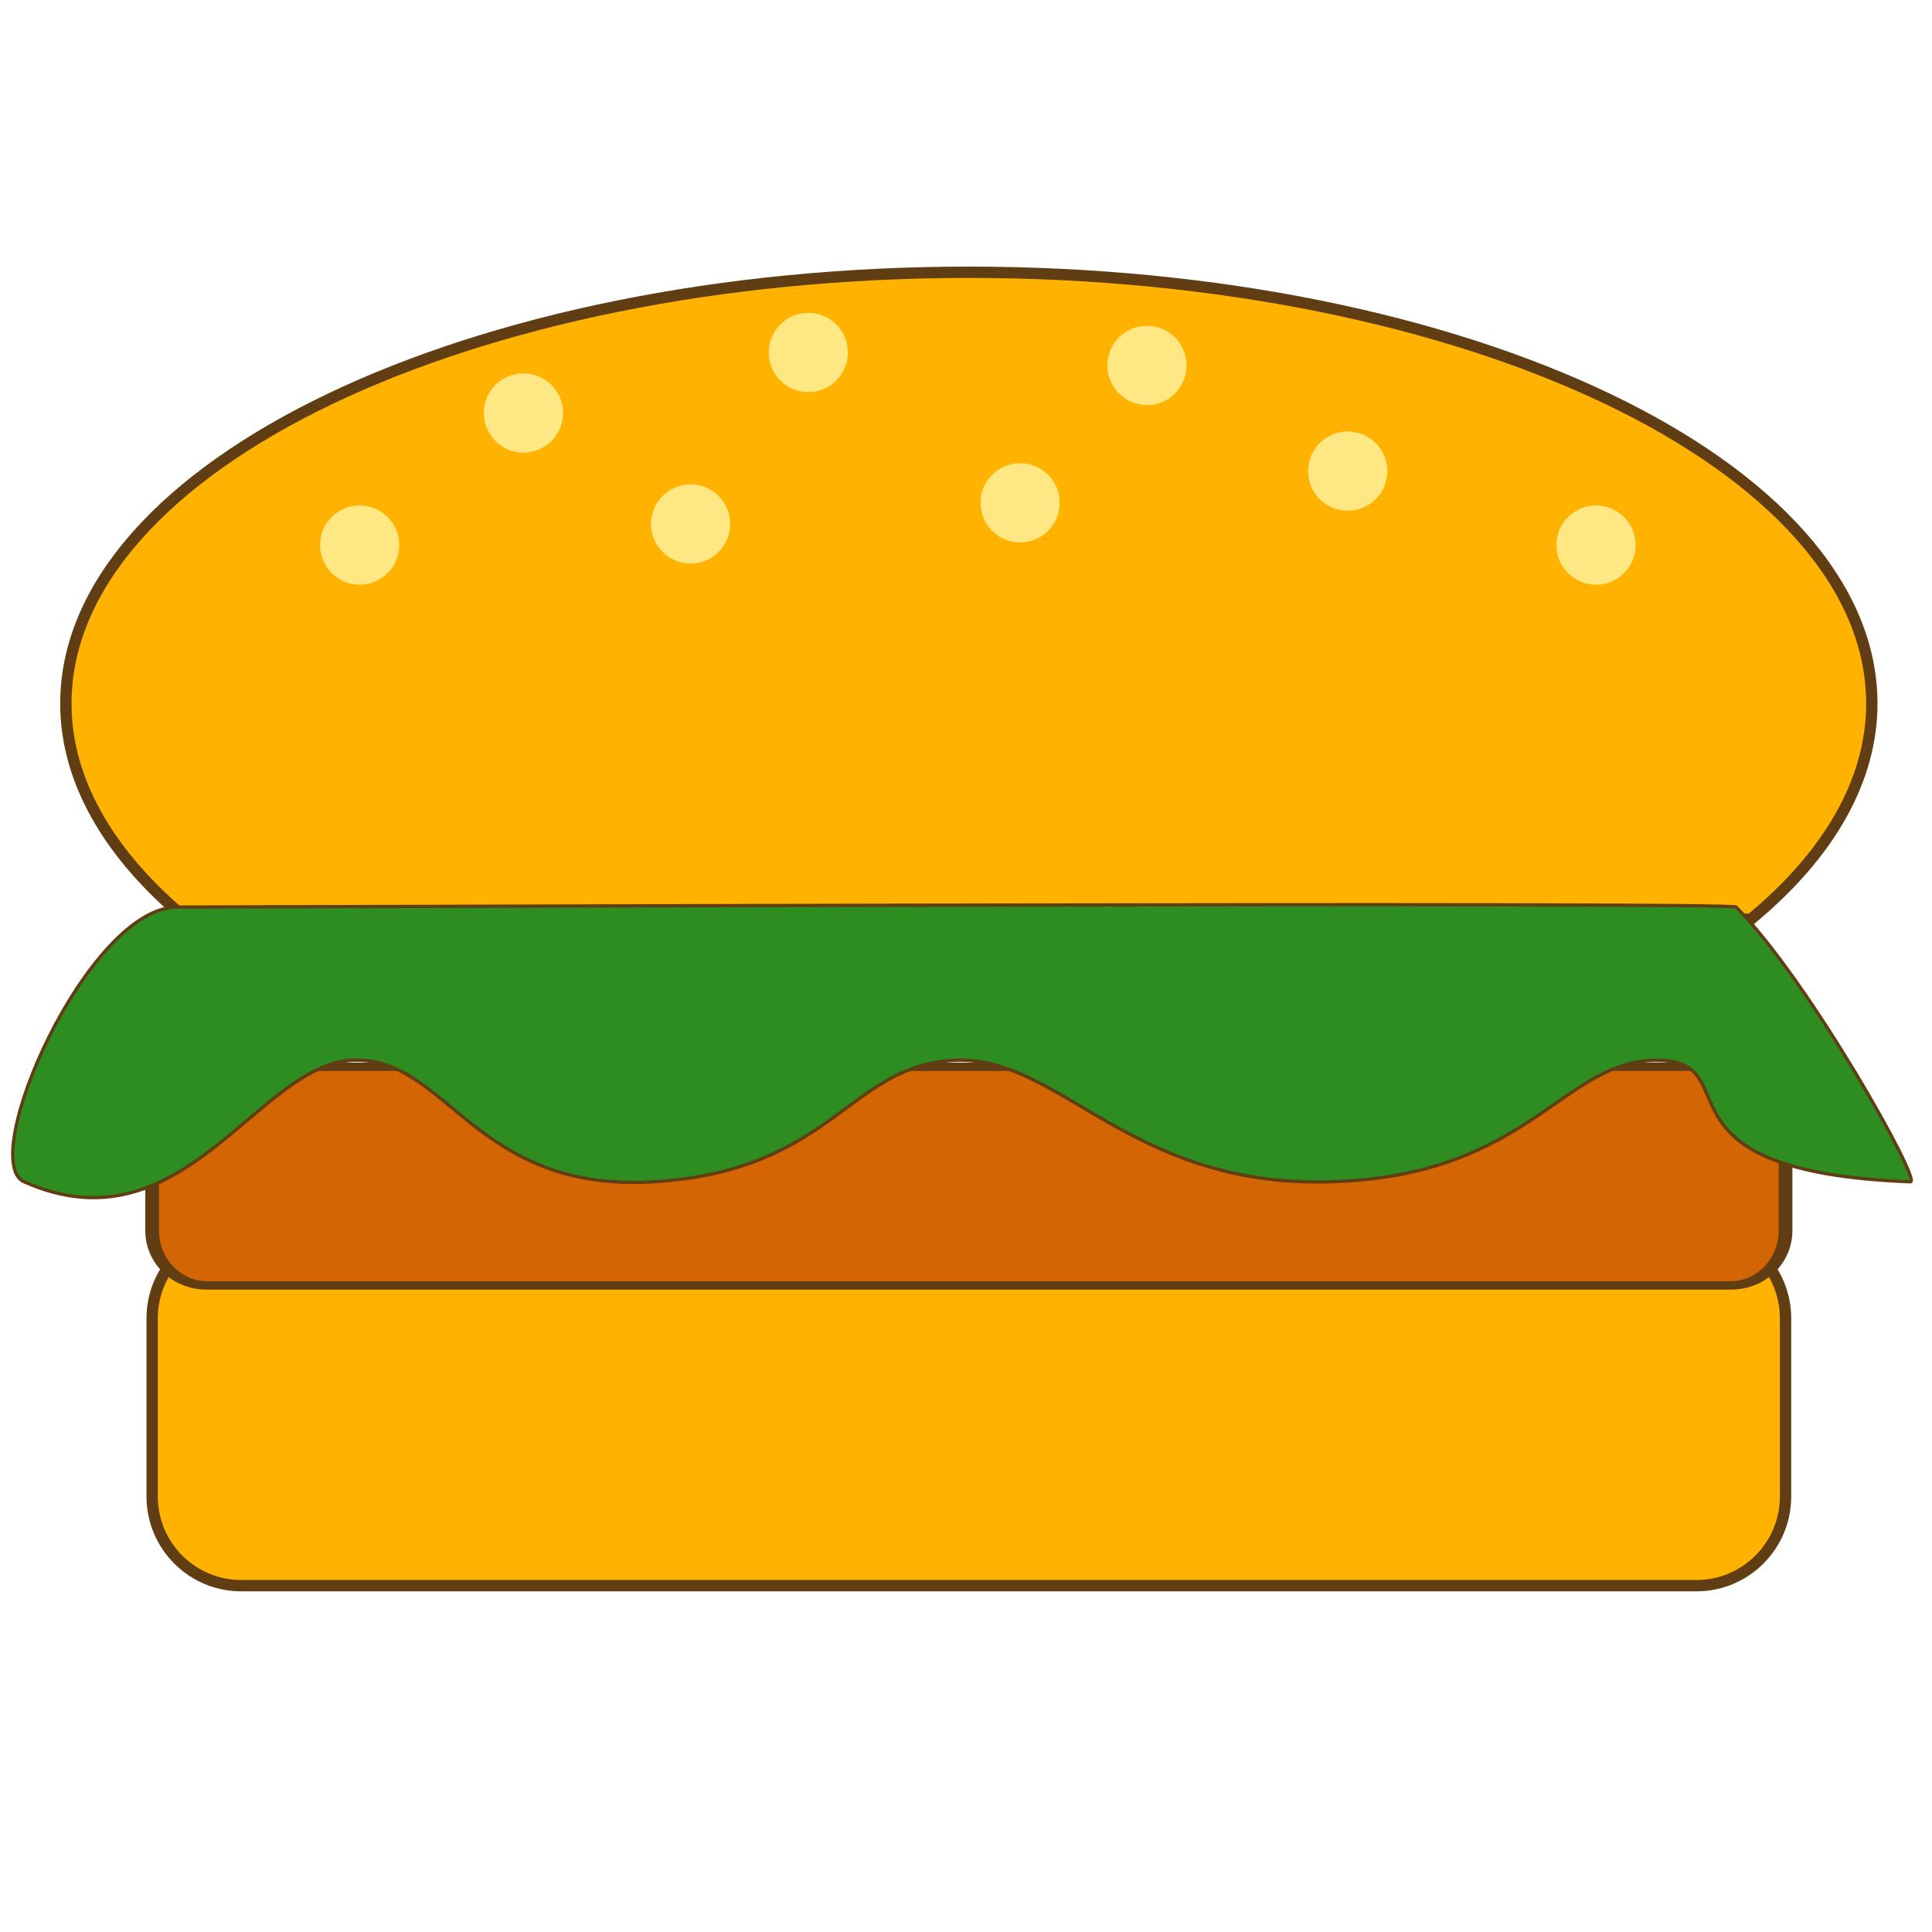 <?xml version="1.0" encoding="UTF-8" standalone="no"?>
<!DOCTYPE svg PUBLIC "-//W3C//DTD SVG 1.1//EN" "http://www.w3.org/Graphics/SVG/1.1/DTD/svg11.dtd">
<svg width="100%" height="100%" viewBox="0 0 591 591" version="1.1" xmlns="http://www.w3.org/2000/svg" xmlns:xlink="http://www.w3.org/1999/xlink" xml:space="preserve" xmlns:serif="http://www.serif.com/" style="fill-rule:evenodd;clip-rule:evenodd;stroke-linecap:round;stroke-linejoin:round;stroke-miterlimit:1.5;">
    <g transform="matrix(2.793,0,0,2.793,-47.374,37.442)">
        <g transform="matrix(2.177,0,0,2.177,-254.09,-382.326)">
            <path d="M212.591,215.712C216.579,212.413 218.678,208.671 218.678,204.861C218.678,192.884 198.322,183.16 173.249,183.16C148.177,183.16 127.821,192.884 127.821,204.861C127.821,208.671 129.92,212.413 133.907,215.712L212.591,215.712Z" style="fill:rgb(255,178,0);stroke:rgb(97,61,20);stroke-width:0.57px;"/>
        </g>
        <g transform="matrix(2.177,0,0,2.177,-255.98,-375.794)">
            <path d="M215.205,232.784C215.205,230.308 213.196,228.299 210.72,228.299L137.514,228.299C135.039,228.299 133.03,230.308 133.03,232.784L133.03,241.753C133.03,244.229 135.039,246.238 137.514,246.238L210.72,246.238C213.196,246.238 215.205,244.229 215.205,241.753L215.205,232.784Z" style="fill:rgb(255,178,0);stroke:rgb(97,61,20);stroke-width:0.57px;"/>
        </g>
        <g transform="matrix(2.177,0,0,1.335,-255.98,-201.349)">
            <path d="M215.205,232.784C215.205,230.308 213.974,228.299 212.457,228.299L135.778,228.299C134.261,228.299 133.03,230.308 133.03,232.784L133.03,241.753C133.03,244.229 134.261,246.238 135.778,246.238L212.457,246.238C213.974,246.238 215.205,244.229 215.205,241.753L215.205,232.784Z" style="fill:rgb(211,101,2);stroke:rgb(97,61,20);stroke-width:0.69px;"/>
        </g>
        <g transform="matrix(1,0,0,1,-138.889,-107.639)">
            <circle cx="330.657" cy="153.935" r="4.34" style="fill:rgb(255,232,132);"/>
        </g>
        <g transform="matrix(1,0,0,1,-166.088,-115.741)">
            <circle cx="330.657" cy="153.935" r="4.34" style="fill:rgb(255,232,132);"/>
        </g>
        <g transform="matrix(1,0,0,1,-188.079,-127.315)">
            <circle cx="330.657" cy="153.935" r="4.34" style="fill:rgb(255,232,132);"/>
        </g>
        <g transform="matrix(1,0,0,1,-225.167,-128.736)">
            <circle cx="330.657" cy="153.935" r="4.34" style="fill:rgb(255,232,132);"/>
        </g>
        <g transform="matrix(1,0,0,1,-238.056,-109.954)">
            <circle cx="330.657" cy="153.935" r="4.34" style="fill:rgb(255,232,132);"/>
        </g>
        <g transform="matrix(1,0,0,1,-256.366,-122.106)">
            <circle cx="330.657" cy="153.935" r="4.34" style="fill:rgb(255,232,132);"/>
        </g>
        <g transform="matrix(1,0,0,1,-201.968,-112.269)">
            <circle cx="330.657" cy="153.935" r="4.34" style="fill:rgb(255,232,132);"/>
        </g>
        <g transform="matrix(1,0,0,1,-274.306,-107.639)">
            <circle cx="330.657" cy="153.935" r="4.34" style="fill:rgb(255,232,132);"/>
        </g>
        <g transform="matrix(1,0,0,1,-29.514,-185.185)">
            <path d="M236.617,271.123C236.039,270.544 75.738,271.123 65.9,271.123C56.062,271.123 43.909,298.9 49.117,301.215C66.464,308.925 74.58,288.484 84.997,287.905C95.414,287.326 98.307,302.373 117.983,301.215C137.659,300.058 139.395,288.484 150.969,287.905C162.543,287.326 170.067,301.794 192.057,301.215C214.048,300.637 217.52,287.905 227.937,287.905C238.354,287.905 226.183,300.094 255.715,301.215C257.008,301.264 244.521,279.026 236.617,271.123Z" style="fill:rgb(46,141,32);stroke:rgb(97,61,20);stroke-width:0.36px;"/>
        </g>
    </g>
</svg>
